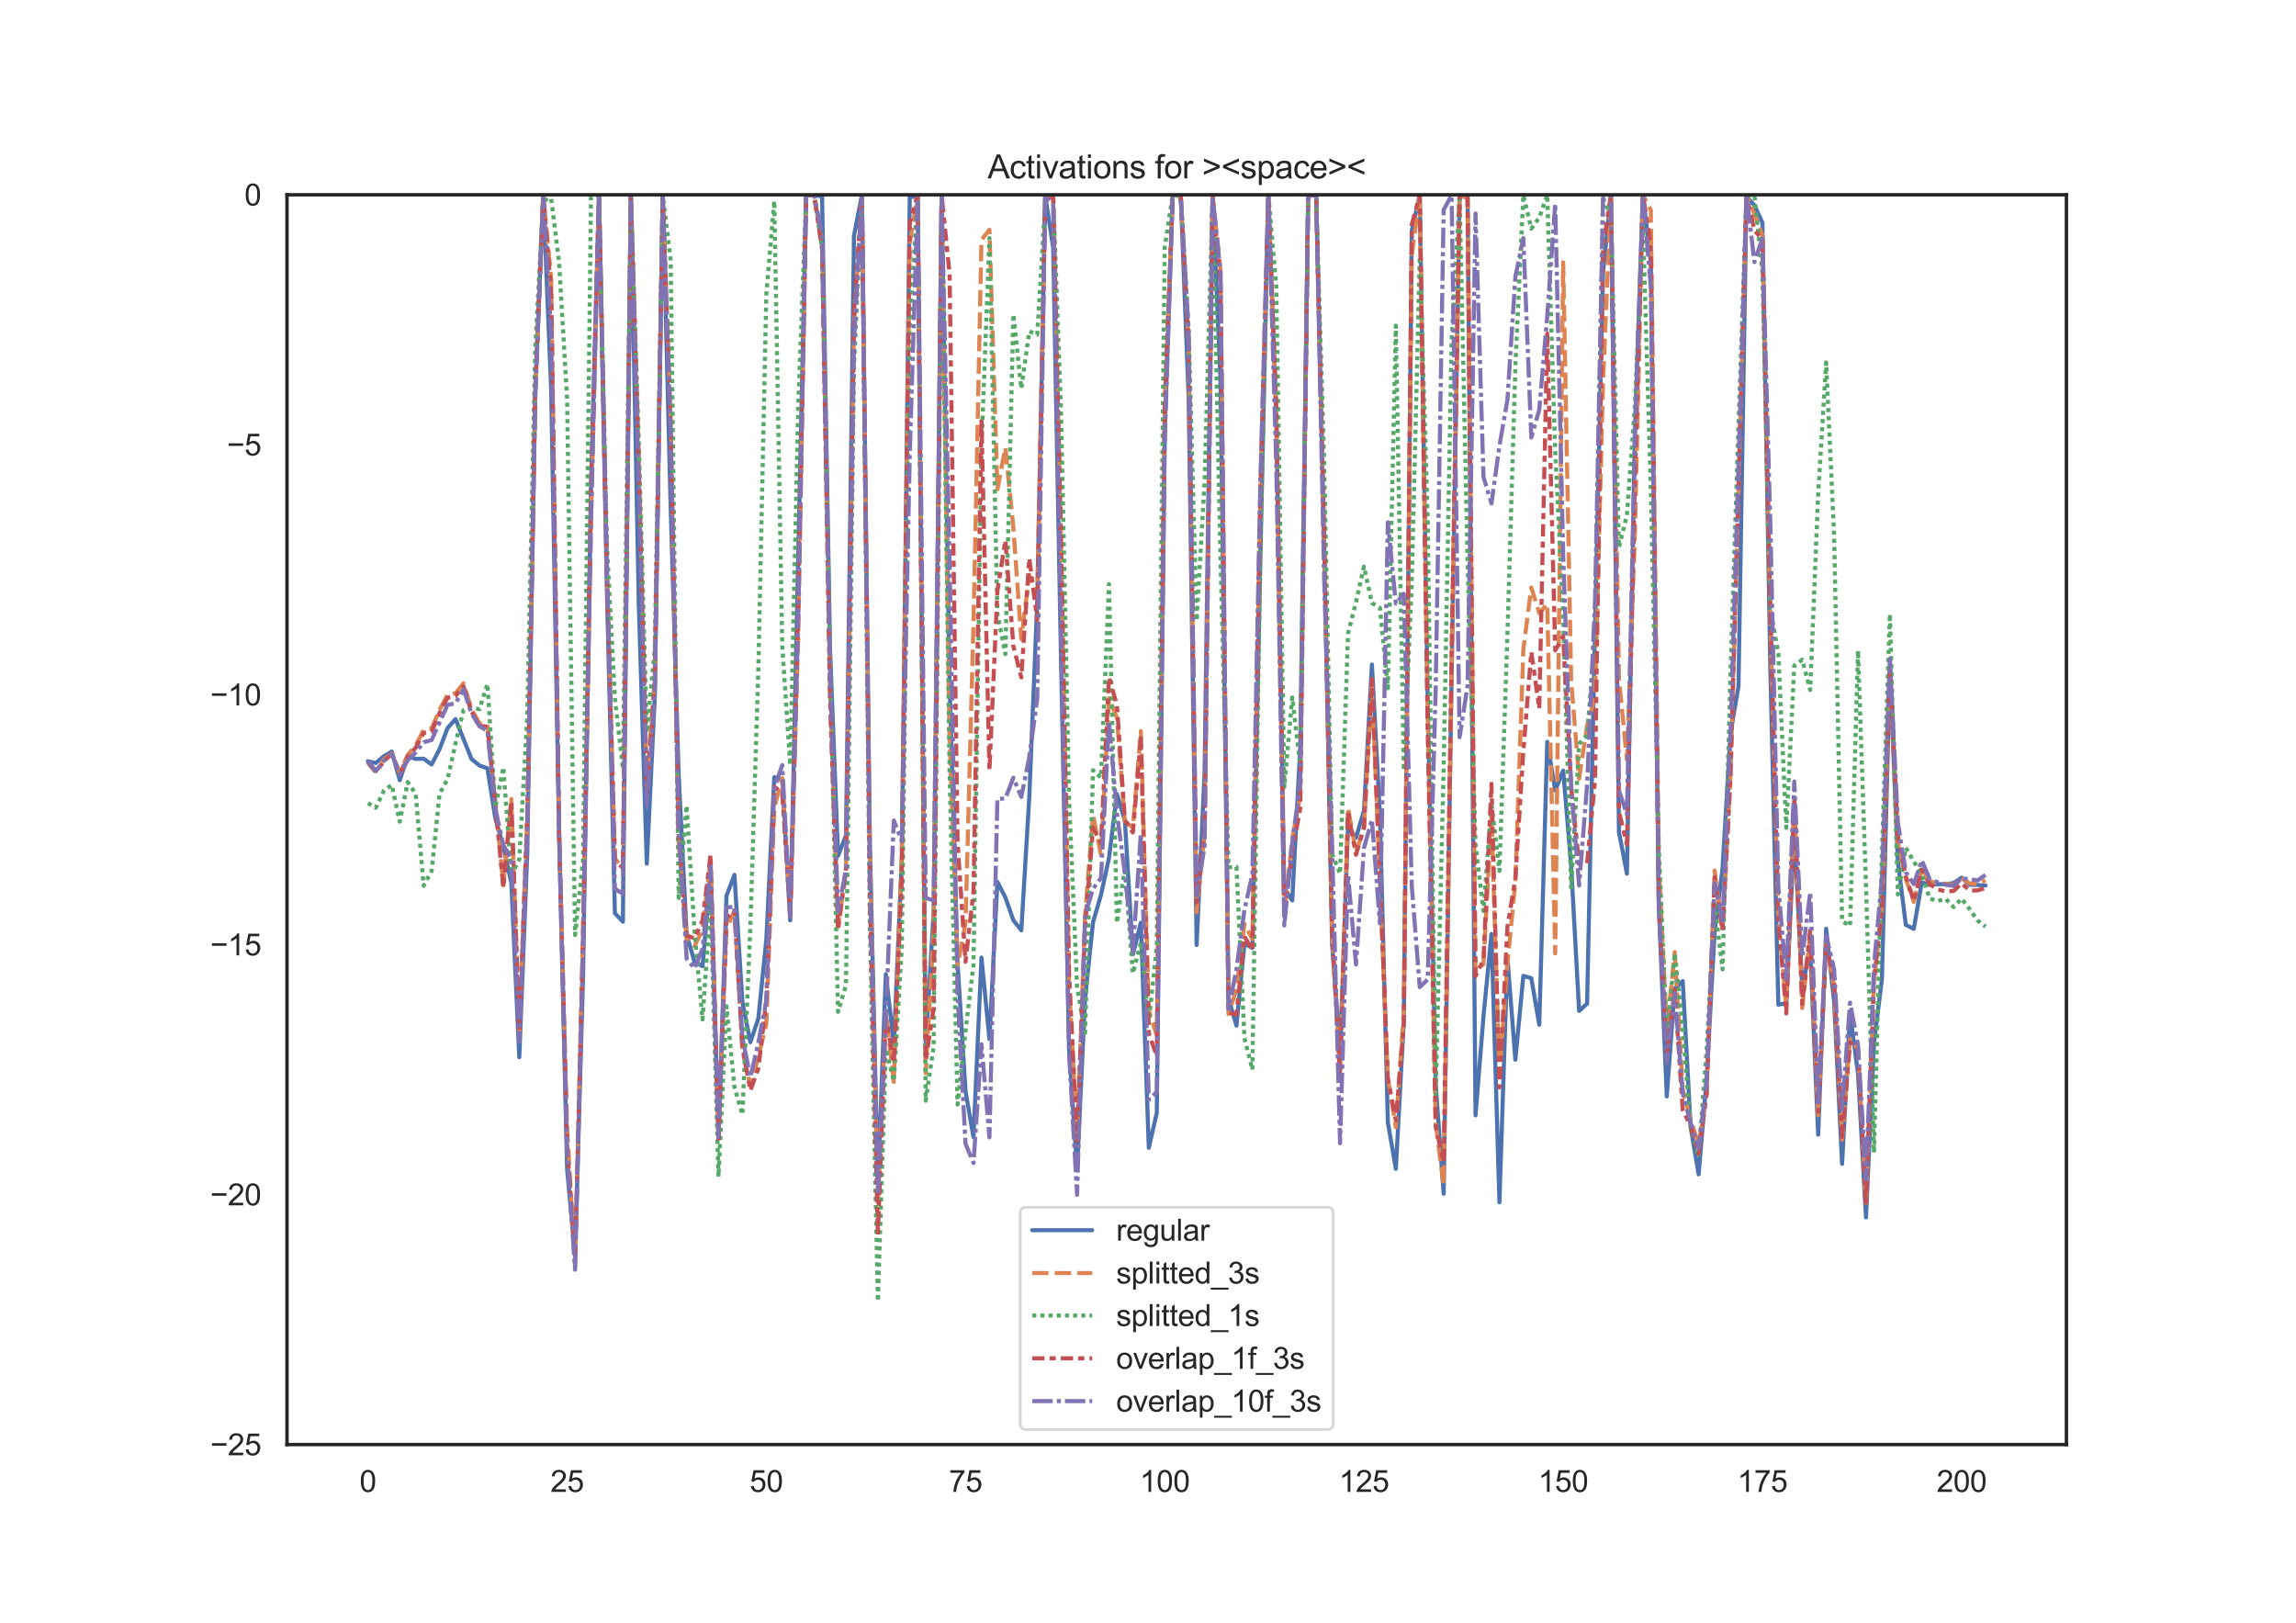 <?xml version="1.0" encoding="utf-8" standalone="no"?>
<!DOCTYPE svg PUBLIC "-//W3C//DTD SVG 1.1//EN"
  "http://www.w3.org/Graphics/SVG/1.1/DTD/svg11.dtd">
<svg height="595.44pt" version="1.1" viewBox="0 0 842.4 595.44" width="842.4pt" xmlns="http://www.w3.org/2000/svg" xmlns:xlink="http://www.w3.org/1999/xlink">
 <defs>
  <style type="text/css">*{stroke-linecap:butt;stroke-linejoin:round;}</style>
 </defs>
 <g id="figure_1">
  <g id="patch_1">
   <path d="M 0 595.44 
L 842.4 595.44 
L 842.4 0 
L 0 0 
z
" style="fill:#ffffff;"/>
  </g>
  <g id="axes_1">
   <g id="patch_2">
    <path d="M 105.3 529.942 
L 758.16 529.942 
L 758.16 71.453 
L 105.3 71.453 
z
" style="fill:#ffffff;"/>
   </g>
   <g id="matplotlib.axis_1">
    <g id="xtick_1">
     <g id="text_1">
      <!-- 0 -->
      <g style="fill:#262626;" transform="translate(131.917 547.315)scale(0.11 -0.11)">
       <defs>
        <path d="M 266 2259 
Q 266 3072 433 3567 
Q 600 4063 929 4331 
Q 1259 4600 1759 4600 
Q 2128 4600 2406 4451 
Q 2684 4303 2865 4023 
Q 3047 3744 3150 3342 
Q 3253 2941 3253 2259 
Q 3253 1453 3087 958 
Q 2922 463 2592 192 
Q 2263 -78 1759 -78 
Q 1097 -78 719 397 
Q 266 969 266 2259 
z
M 844 2259 
Q 844 1131 1108 757 
Q 1372 384 1759 384 
Q 2147 384 2411 759 
Q 2675 1134 2675 2259 
Q 2675 3391 2411 3762 
Q 2147 4134 1753 4134 
Q 1366 4134 1134 3806 
Q 844 3388 844 2259 
z
" id="ArialMT-30" transform="scale(0.016)"/>
       </defs>
       <use xlink:href="#ArialMT-30"/>
      </g>
     </g>
    </g>
    <g id="xtick_2">
     <g id="text_2">
      <!-- 25 -->
      <g style="fill:#262626;" transform="translate(201.951 547.315)scale(0.11 -0.11)">
       <defs>
        <path d="M 3222 541 
L 3222 0 
L 194 0 
Q 188 203 259 391 
Q 375 700 629 1000 
Q 884 1300 1366 1694 
Q 2113 2306 2375 2664 
Q 2638 3022 2638 3341 
Q 2638 3675 2398 3904 
Q 2159 4134 1775 4134 
Q 1369 4134 1125 3890 
Q 881 3647 878 3216 
L 300 3275 
Q 359 3922 746 4261 
Q 1134 4600 1788 4600 
Q 2447 4600 2831 4234 
Q 3216 3869 3216 3328 
Q 3216 3053 3103 2787 
Q 2991 2522 2730 2228 
Q 2469 1934 1863 1422 
Q 1356 997 1212 845 
Q 1069 694 975 541 
L 3222 541 
z
" id="ArialMT-32" transform="scale(0.016)"/>
        <path d="M 266 1200 
L 856 1250 
Q 922 819 1161 601 
Q 1400 384 1738 384 
Q 2144 384 2425 690 
Q 2706 997 2706 1503 
Q 2706 1984 2436 2262 
Q 2166 2541 1728 2541 
Q 1456 2541 1237 2417 
Q 1019 2294 894 2097 
L 366 2166 
L 809 4519 
L 3088 4519 
L 3088 3981 
L 1259 3981 
L 1013 2750 
Q 1425 3038 1878 3038 
Q 2478 3038 2890 2622 
Q 3303 2206 3303 1553 
Q 3303 931 2941 478 
Q 2500 -78 1738 -78 
Q 1113 -78 717 272 
Q 322 622 266 1200 
z
" id="ArialMT-35" transform="scale(0.016)"/>
       </defs>
       <use xlink:href="#ArialMT-32"/>
       <use x="55.615" xlink:href="#ArialMT-35"/>
      </g>
     </g>
    </g>
    <g id="xtick_3">
     <g id="text_3">
      <!-- 50 -->
      <g style="fill:#262626;" transform="translate(275.043 547.315)scale(0.11 -0.11)">
       <use xlink:href="#ArialMT-35"/>
       <use x="55.615" xlink:href="#ArialMT-30"/>
      </g>
     </g>
    </g>
    <g id="xtick_4">
     <g id="text_4">
      <!-- 75 -->
      <g style="fill:#262626;" transform="translate(348.135 547.315)scale(0.11 -0.11)">
       <defs>
        <path d="M 303 3981 
L 303 4522 
L 3269 4522 
L 3269 4084 
Q 2831 3619 2401 2847 
Q 1972 2075 1738 1259 
Q 1569 684 1522 0 
L 944 0 
Q 953 541 1156 1306 
Q 1359 2072 1739 2783 
Q 2119 3494 2547 3981 
L 303 3981 
z
" id="ArialMT-37" transform="scale(0.016)"/>
       </defs>
       <use xlink:href="#ArialMT-37"/>
       <use x="55.615" xlink:href="#ArialMT-35"/>
      </g>
     </g>
    </g>
    <g id="xtick_5">
     <g id="text_5">
      <!-- 100 -->
      <g style="fill:#262626;" transform="translate(418.169 547.315)scale(0.11 -0.11)">
       <defs>
        <path d="M 2384 0 
L 1822 0 
L 1822 3584 
Q 1619 3391 1289 3197 
Q 959 3003 697 2906 
L 697 3450 
Q 1169 3672 1522 3987 
Q 1875 4303 2022 4600 
L 2384 4600 
L 2384 0 
z
" id="ArialMT-31" transform="scale(0.016)"/>
       </defs>
       <use xlink:href="#ArialMT-31"/>
       <use x="55.615" xlink:href="#ArialMT-30"/>
       <use x="111.23" xlink:href="#ArialMT-30"/>
      </g>
     </g>
    </g>
    <g id="xtick_6">
     <g id="text_6">
      <!-- 125 -->
      <g style="fill:#262626;" transform="translate(491.261 547.315)scale(0.11 -0.11)">
       <use xlink:href="#ArialMT-31"/>
       <use x="55.615" xlink:href="#ArialMT-32"/>
       <use x="111.23" xlink:href="#ArialMT-35"/>
      </g>
     </g>
    </g>
    <g id="xtick_7">
     <g id="text_7">
      <!-- 150 -->
      <g style="fill:#262626;" transform="translate(564.353 547.315)scale(0.11 -0.11)">
       <use xlink:href="#ArialMT-31"/>
       <use x="55.615" xlink:href="#ArialMT-35"/>
       <use x="111.23" xlink:href="#ArialMT-30"/>
      </g>
     </g>
    </g>
    <g id="xtick_8">
     <g id="text_8">
      <!-- 175 -->
      <g style="fill:#262626;" transform="translate(637.446 547.315)scale(0.11 -0.11)">
       <use xlink:href="#ArialMT-31"/>
       <use x="55.615" xlink:href="#ArialMT-37"/>
       <use x="111.23" xlink:href="#ArialMT-35"/>
      </g>
     </g>
    </g>
    <g id="xtick_9">
     <g id="text_9">
      <!-- 200 -->
      <g style="fill:#262626;" transform="translate(710.538 547.315)scale(0.11 -0.11)">
       <use xlink:href="#ArialMT-32"/>
       <use x="55.615" xlink:href="#ArialMT-30"/>
       <use x="111.23" xlink:href="#ArialMT-30"/>
      </g>
     </g>
    </g>
   </g>
   <g id="matplotlib.axis_2">
    <g id="ytick_1">
     <g id="text_10">
      <!-- −25 -->
      <g style="fill:#262626;" transform="translate(77.141 533.878)scale(0.11 -0.11)">
       <defs>
        <path d="M 3381 1997 
L 356 1997 
L 356 2522 
L 3381 2522 
L 3381 1997 
z
" id="ArialMT-2212" transform="scale(0.016)"/>
       </defs>
       <use xlink:href="#ArialMT-2212"/>
       <use x="58.398" xlink:href="#ArialMT-32"/>
       <use x="114.014" xlink:href="#ArialMT-35"/>
      </g>
     </g>
    </g>
    <g id="ytick_2">
     <g id="text_11">
      <!-- −20 -->
      <g style="fill:#262626;" transform="translate(77.141 442.181)scale(0.11 -0.11)">
       <use xlink:href="#ArialMT-2212"/>
       <use x="58.398" xlink:href="#ArialMT-32"/>
       <use x="114.014" xlink:href="#ArialMT-30"/>
      </g>
     </g>
    </g>
    <g id="ytick_3">
     <g id="text_12">
      <!-- −15 -->
      <g style="fill:#262626;" transform="translate(77.141 350.483)scale(0.11 -0.11)">
       <use xlink:href="#ArialMT-2212"/>
       <use x="58.398" xlink:href="#ArialMT-31"/>
       <use x="114.014" xlink:href="#ArialMT-35"/>
      </g>
     </g>
    </g>
    <g id="ytick_4">
     <g id="text_13">
      <!-- −10 -->
      <g style="fill:#262626;" transform="translate(77.141 258.785)scale(0.11 -0.11)">
       <use xlink:href="#ArialMT-2212"/>
       <use x="58.398" xlink:href="#ArialMT-31"/>
       <use x="114.014" xlink:href="#ArialMT-30"/>
      </g>
     </g>
    </g>
    <g id="ytick_5">
     <g id="text_14">
      <!-- −5 -->
      <g style="fill:#262626;" transform="translate(83.258 167.087)scale(0.11 -0.11)">
       <use xlink:href="#ArialMT-2212"/>
       <use x="58.398" xlink:href="#ArialMT-35"/>
      </g>
     </g>
    </g>
    <g id="ytick_6">
     <g id="text_15">
      <!-- 0 -->
      <g style="fill:#262626;" transform="translate(89.683 75.39)scale(0.11 -0.11)">
       <use xlink:href="#ArialMT-30"/>
      </g>
     </g>
    </g>
   </g>
   <g id="line2d_1">
    <path clip-path="url(#p49928cf28f)" d="M 134.975 279.287 
L 137.899 279.913 
L 140.823 277.448 
L 143.747 275.705 
L 146.67 286.21 
L 149.594 277.389 
L 152.518 278.398 
L 155.441 278.342 
L 158.365 280.449 
L 161.289 274.776 
L 164.212 267.105 
L 167.136 263.802 
L 172.983 278.424 
L 175.907 280.831 
L 178.831 281.867 
L 181.754 300.251 
L 184.678 310.578 
L 187.602 323.821 
L 190.526 387.848 
L 193.449 313.051 
L 196.373 143.778 
L 199.297 71.453 
L 202.22 142.82 
L 205.144 307.186 
L 208.068 428.805 
L 210.991 460.906 
L 213.915 358.532 
L 216.839 177.403 
L 219.762 71.453 
L 222.686 217.23 
L 225.61 335.048 
L 228.534 338.115 
L 231.457 71.453 
L 234.381 222.001 
L 237.305 316.851 
L 240.228 255.889 
L 243.152 71.454 
L 246.076 186.088 
L 248.999 284.109 
L 251.923 342.831 
L 254.847 352.999 
L 257.77 354.449 
L 260.694 320.183 
L 263.618 416.343 
L 266.542 328.651 
L 269.465 320.936 
L 272.389 367.649 
L 275.313 382.352 
L 278.236 373.603 
L 281.16 344.772 
L 284.084 285.13 
L 287.007 286.149 
L 289.931 337.64 
L 295.778 71.478 
L 298.702 71.453 
L 301.626 72.117 
L 304.549 238.142 
L 307.473 313.974 
L 310.397 306.442 
L 313.321 86.504 
L 316.244 71.455 
L 319.168 309.741 
L 322.092 434.068 
L 325.015 357.433 
L 327.939 383.022 
L 330.863 315.532 
L 333.786 72.133 
L 336.71 72.258 
L 339.634 384.218 
L 342.557 334.396 
L 345.481 71.453 
L 348.405 250.569 
L 351.329 353.3 
L 354.252 400.308 
L 357.176 417.193 
L 360.1 351.291 
L 363.023 381.189 
L 365.947 323.536 
L 368.871 329.244 
L 371.794 337.589 
L 374.718 341.307 
L 377.642 292.488 
L 380.565 220.726 
L 383.489 71.661 
L 386.413 90.932 
L 389.336 244.353 
L 392.26 384.97 
L 395.184 428.963 
L 398.108 366.466 
L 401.031 338.324 
L 403.955 328.269 
L 406.879 314.812 
L 409.802 291.291 
L 412.726 301.143 
L 415.65 350.096 
L 418.573 338.531 
L 421.497 421.068 
L 424.421 408.261 
L 427.344 158.5 
L 430.268 71.456 
L 433.192 71.453 
L 436.116 145.85 
L 439.039 346.695 
L 441.963 283.559 
L 444.887 71.475 
L 447.81 139.798 
L 450.734 366.437 
L 453.658 376.256 
L 456.581 346.158 
L 459.505 347.778 
L 462.429 204.607 
L 465.352 71.463 
L 468.276 152.262 
L 471.2 325.837 
L 474.124 330.338 
L 477.047 274.363 
L 479.971 71.503 
L 482.895 71.479 
L 485.818 199.58 
L 488.742 346.473 
L 491.666 385.884 
L 494.589 303.278 
L 497.513 307.353 
L 500.437 297.38 
L 503.36 243.789 
L 506.284 298.912 
L 509.208 411.766 
L 512.131 428.792 
L 515.055 374.65 
L 517.979 84.719 
L 520.903 71.454 
L 523.826 256.863 
L 526.75 397.846 
L 529.674 437.934 
L 532.597 247.995 
L 535.521 71.524 
L 538.445 71.609 
L 541.368 409.156 
L 544.292 372.846 
L 547.216 342.635 
L 550.139 441.072 
L 553.063 351.232 
L 555.987 388.768 
L 558.911 358.002 
L 561.834 358.851 
L 564.758 375.936 
L 567.682 272.142 
L 570.605 289.956 
L 573.529 282.687 
L 576.453 317.534 
L 579.376 370.862 
L 582.3 368.205 
L 585.224 230.466 
L 588.147 99.787 
L 591.071 71.502 
L 593.995 305.288 
L 596.918 320.491 
L 599.842 159.344 
L 602.766 71.453 
L 605.69 96.213 
L 608.613 332.433 
L 611.537 402.237 
L 614.461 362.642 
L 617.384 359.911 
L 620.308 413.5 
L 623.232 430.826 
L 626.155 395.86 
L 629.079 341.873 
L 632.003 318.612 
L 634.926 268.849 
L 637.85 251.734 
L 640.774 72.142 
L 643.698 75.305 
L 646.621 81.681 
L 649.545 245.723 
L 652.469 368.565 
L 655.392 368.038 
L 658.316 305.275 
L 661.24 361.943 
L 664.163 348.332 
L 667.087 416.269 
L 670.011 340.702 
L 672.934 367.506 
L 675.858 426.96 
L 678.782 371.851 
L 681.706 393.81 
L 684.629 446.606 
L 687.553 382.901 
L 690.477 359.049 
L 693.4 245.213 
L 696.324 315.925 
L 699.248 339.322 
L 702.171 340.746 
L 705.095 323.706 
L 708.019 324.608 
L 710.942 324.362 
L 713.866 324.373 
L 716.79 323.926 
L 719.713 321.986 
L 722.637 324.583 
L 725.561 324.655 
L 728.485 324.881 
L 728.485 324.881 
" style="fill:none;stroke:#4c72b0;stroke-linecap:round;stroke-width:1.5;"/>
   </g>
   <g id="line2d_2">
    <path clip-path="url(#p49928cf28f)" d="M 134.975 279.418 
L 137.899 282.86 
L 140.823 278.648 
L 143.747 276.32 
L 146.67 283.423 
L 149.594 276.957 
L 152.518 273.474 
L 155.441 267.769 
L 158.365 267.225 
L 161.289 260.356 
L 164.212 254.89 
L 167.136 254.309 
L 170.06 250.696 
L 172.983 260.067 
L 175.907 265.426 
L 178.831 265.669 
L 181.754 294.202 
L 184.678 324.786 
L 187.602 293.108 
L 190.526 378.242 
L 193.449 299.523 
L 196.373 145.573 
L 199.297 71.454 
L 202.22 101.776 
L 205.144 304.373 
L 208.068 413.769 
L 210.991 464.72 
L 213.915 338.639 
L 216.839 191.641 
L 219.762 71.453 
L 222.686 210.292 
L 225.61 315.089 
L 228.534 318.401 
L 231.457 71.453 
L 234.381 168.515 
L 237.305 287.974 
L 240.228 248.625 
L 243.152 71.466 
L 246.076 153.307 
L 248.999 308.766 
L 251.923 344.663 
L 254.847 347.086 
L 257.77 340.985 
L 260.694 315.006 
L 263.618 417.125 
L 266.542 340.885 
L 269.465 334.109 
L 272.389 385.495 
L 275.313 398.259 
L 278.236 387.611 
L 281.16 375.752 
L 284.084 296.266 
L 287.007 285.479 
L 289.931 335.923 
L 292.855 233.798 
L 295.778 71.833 
L 298.702 71.458 
L 301.626 89.788 
L 304.549 252.927 
L 307.473 340.013 
L 310.397 319.891 
L 313.321 119.908 
L 316.244 71.454 
L 319.168 313.248 
L 322.092 442.559 
L 325.015 371.011 
L 327.939 396.897 
L 330.863 312.808 
L 333.786 89.124 
L 336.71 71.496 
L 339.634 393.737 
L 342.557 341.647 
L 345.481 71.455 
L 348.405 271.283 
L 351.329 354.295 
L 354.252 338.762 
L 357.176 228.225 
L 360.1 88.028 
L 363.023 84.29 
L 365.947 179.508 
L 368.871 164.155 
L 371.794 193.563 
L 374.718 234.454 
L 377.642 210.9 
L 380.565 218.547 
L 383.489 72.168 
L 386.413 72.256 
L 389.336 200.593 
L 392.26 360.819 
L 395.184 418.222 
L 398.108 335.863 
L 401.031 299.01 
L 403.955 313.653 
L 406.879 256.152 
L 409.802 263.323 
L 412.726 301.308 
L 415.65 303.596 
L 418.573 268.235 
L 421.497 370.702 
L 424.421 379.875 
L 427.344 148.382 
L 430.268 71.461 
L 433.192 71.454 
L 436.116 126.655 
L 439.039 334.688 
L 441.963 305.998 
L 444.887 71.753 
L 447.81 99.264 
L 450.734 372.016 
L 453.658 362.836 
L 456.581 338.933 
L 459.505 344.535 
L 462.429 180.897 
L 465.352 71.468 
L 468.276 153.37 
L 471.2 335.879 
L 474.124 307.645 
L 477.047 291.989 
L 479.971 71.924 
L 482.895 71.474 
L 485.818 197.44 
L 488.742 341.949 
L 491.666 393.805 
L 494.589 296.348 
L 497.513 312.693 
L 500.437 303.681 
L 503.36 250.862 
L 509.208 395.547 
L 512.131 413.522 
L 515.055 371.542 
L 517.979 93.721 
L 520.903 71.454 
L 523.826 262.396 
L 526.75 412.194 
L 529.674 434.91 
L 532.597 245.939 
L 535.521 71.53 
L 538.445 72.735 
L 541.368 356.403 
L 544.292 353.664 
L 547.216 299.05 
L 550.139 394.505 
L 553.063 353.714 
L 555.987 323.481 
L 558.911 238.182 
L 561.834 215.525 
L 564.758 224.97 
L 567.682 221.56 
L 570.605 349.748 
L 573.529 96.245 
L 576.453 249.501 
L 579.376 285.664 
L 582.3 266.291 
L 585.224 255.659 
L 588.147 140.15 
L 591.071 71.466 
L 593.995 249.036 
L 596.918 278.701 
L 599.842 195.553 
L 602.766 71.454 
L 605.69 77.043 
L 608.613 316.844 
L 611.537 378.173 
L 614.461 349.265 
L 617.384 399.77 
L 620.308 410.74 
L 623.232 419.939 
L 626.155 401.509 
L 629.079 319.36 
L 632.003 341.107 
L 634.926 283.988 
L 637.85 180.404 
L 640.774 71.674 
L 643.698 78.474 
L 646.621 86.377 
L 649.545 226.52 
L 652.469 337.21 
L 655.392 369.306 
L 658.316 293.048 
L 661.24 369.825 
L 664.163 342.723 
L 667.087 409.201 
L 670.011 345.475 
L 672.934 361.976 
L 675.858 418.121 
L 678.782 381.188 
L 681.706 385.001 
L 684.629 441.318 
L 687.553 359.821 
L 690.477 334.289 
L 693.4 245.874 
L 696.324 309.001 
L 699.248 322.393 
L 702.171 330.859 
L 705.095 318.584 
L 708.019 323.177 
L 710.942 324.312 
L 713.866 324.152 
L 716.79 324.71 
L 719.713 322.086 
L 722.637 324.098 
L 725.561 324.366 
L 728.485 322.968 
L 728.485 322.968 
" style="fill:none;stroke:#dd8452;stroke-dasharray:6,2.25;stroke-dashoffset:0;stroke-width:1.5;"/>
   </g>
   <g id="line2d_3">
    <path clip-path="url(#p49928cf28f)" d="M 134.975 294.647 
L 137.899 296.321 
L 140.823 290.112 
L 143.747 287.959 
L 146.67 301.417 
L 149.594 286.919 
L 152.518 291.224 
L 155.441 324.961 
L 158.365 319.505 
L 161.289 291.153 
L 164.212 285.859 
L 167.136 272.674 
L 170.06 260.534 
L 172.983 259.662 
L 175.907 260.18 
L 178.831 250.888 
L 181.754 296.156 
L 184.678 281.459 
L 187.602 321.199 
L 190.526 315.226 
L 193.449 262.739 
L 196.373 127.792 
L 199.297 73.548 
L 202.22 72.751 
L 205.144 96.402 
L 208.068 146.281 
L 210.991 343.021 
L 213.915 315.506 
L 216.839 72.247 
L 219.762 71.46 
L 222.686 200.169 
L 225.61 256.201 
L 228.534 281.941 
L 231.457 71.454 
L 234.381 162.754 
L 237.305 268.681 
L 240.228 238.308 
L 243.152 71.458 
L 246.076 95.518 
L 248.999 329.429 
L 251.923 295.513 
L 254.847 342.029 
L 257.77 373.986 
L 260.694 330.195 
L 263.618 431.659 
L 266.542 369.168 
L 269.465 398.881 
L 272.389 408.881 
L 275.313 339.821 
L 278.236 245.657 
L 281.16 108.068 
L 284.084 73.666 
L 287.007 236.949 
L 289.931 280.706 
L 292.855 149.445 
L 295.778 71.675 
L 298.702 71.46 
L 301.626 91.298 
L 304.549 241.473 
L 307.473 371.197 
L 310.397 361.376 
L 313.321 134.457 
L 316.244 71.453 
L 319.168 340.362 
L 322.092 477.407 
L 325.015 384.786 
L 327.939 396.678 
L 330.863 347.935 
L 333.786 119.885 
L 336.71 71.455 
L 339.634 403.83 
L 342.557 383.932 
L 345.481 71.453 
L 348.405 283.761 
L 351.329 405.176 
L 354.252 378.225 
L 357.176 353.927 
L 360.1 164.191 
L 363.023 87.307 
L 365.947 225.288 
L 368.871 239.954 
L 371.794 115.31 
L 374.718 142.523 
L 377.642 121.539 
L 380.565 122.776 
L 383.489 74.244 
L 386.413 71.631 
L 389.336 152.726 
L 392.26 293.393 
L 395.184 362.111 
L 398.108 378.928 
L 401.031 282.569 
L 403.955 285.268 
L 406.879 214.273 
L 409.802 338.583 
L 412.726 318.079 
L 415.65 357.074 
L 418.573 345.683 
L 421.497 375.165 
L 424.421 346.808 
L 427.344 90.659 
L 430.268 71.514 
L 433.192 72.089 
L 436.116 121.086 
L 439.039 227.695 
L 441.963 176.738 
L 444.887 71.493 
L 447.81 204.9 
L 450.734 318.211 
L 453.658 318.02 
L 456.581 380.774 
L 459.505 392.433 
L 462.429 199.921 
L 465.352 71.468 
L 468.276 105.287 
L 471.2 288.742 
L 474.124 255.865 
L 477.047 280.714 
L 479.971 71.764 
L 482.895 71.486 
L 485.818 169.171 
L 488.742 313.225 
L 491.666 320.53 
L 494.589 232.368 
L 497.513 220.887 
L 500.437 207.875 
L 503.36 221.212 
L 506.284 222.976 
L 509.208 252.465 
L 512.131 119.459 
L 515.055 282.694 
L 517.979 213.624 
L 520.903 94.068 
L 523.826 190.675 
L 526.75 402.151 
L 529.674 281.675 
L 532.597 124.648 
L 535.521 71.461 
L 538.445 205.869 
L 541.368 309.889 
L 544.292 334.231 
L 547.216 294.384 
L 550.139 319.508 
L 553.063 233.155 
L 555.987 134.188 
L 558.911 71.555 
L 561.834 83.884 
L 564.758 79.842 
L 567.682 71.513 
L 570.605 165.396 
L 573.529 225.435 
L 576.453 325.652 
L 579.376 272.916 
L 582.3 269.786 
L 585.224 233.223 
L 588.147 72.982 
L 591.071 78.957 
L 593.995 200.769 
L 596.918 188.991 
L 599.842 148.733 
L 602.766 81.52 
L 605.69 179.565 
L 608.613 310.918 
L 611.537 380.499 
L 614.461 349.782 
L 617.384 377.128 
L 620.308 413.781 
L 623.232 424.334 
L 626.155 385.308 
L 629.079 331.314 
L 632.003 355.654 
L 634.926 246.55 
L 637.85 155.942 
L 640.774 71.682 
L 643.698 71.58 
L 646.621 99.869 
L 649.545 223.596 
L 652.469 239.768 
L 655.392 303.716 
L 658.316 244.188 
L 661.24 241.999 
L 664.163 253.143 
L 667.087 181.168 
L 670.011 132.982 
L 672.934 196.433 
L 675.858 337.947 
L 678.782 339.637 
L 681.706 238.697 
L 684.629 324.825 
L 687.553 422.848 
L 690.477 312.949 
L 693.4 225.266 
L 696.324 328.176 
L 699.248 311.004 
L 702.171 316.073 
L 705.095 320.681 
L 708.019 329.657 
L 710.942 330.519 
L 713.866 329.749 
L 716.79 332.778 
L 719.713 329.659 
L 722.637 333.508 
L 725.561 337.661 
L 728.485 339.942 
L 728.485 339.942 
" style="fill:none;stroke:#55a868;stroke-dasharray:1.5,1.5;stroke-dashoffset:0;stroke-width:1.5;"/>
   </g>
   <g id="line2d_4">
    <path clip-path="url(#p49928cf28f)" d="M 134.975 279.743 
L 137.899 283.28 
L 140.823 279.27 
L 143.747 276.571 
L 146.67 284.065 
L 149.594 277.547 
L 152.518 274.321 
L 155.441 268.877 
L 158.365 268.424 
L 161.289 261.54 
L 164.212 255.941 
L 167.136 255.339 
L 170.06 251.815 
L 172.983 261.04 
L 175.907 266.272 
L 178.831 266.59 
L 181.754 295.316 
L 184.678 325.6 
L 187.602 293.736 
L 190.526 378.15 
L 193.449 299.911 
L 196.373 144.012 
L 199.297 71.454 
L 202.22 106.962 
L 205.144 306.244 
L 208.068 420.007 
L 210.991 461.526 
L 213.915 346.732 
L 216.839 181.139 
L 219.762 71.453 
L 222.686 211.694 
L 225.61 315.342 
L 228.534 318.493 
L 231.457 71.453 
L 234.381 172.837 
L 237.305 291.698 
L 240.228 250.726 
L 243.152 71.461 
L 246.076 157.776 
L 248.999 306.728 
L 251.923 343.245 
L 254.847 344.205 
L 257.77 337.674 
L 260.694 313.63 
L 263.618 418.686 
L 266.542 336.956 
L 269.465 334.063 
L 272.389 383.994 
L 275.313 400.096 
L 278.236 391.957 
L 281.16 367.037 
L 284.084 288.656 
L 287.007 290.754 
L 289.931 336.282 
L 292.855 223.579 
L 295.778 71.744 
L 298.702 71.458 
L 301.626 91.508 
L 304.549 257.381 
L 307.473 341.095 
L 310.397 318.313 
L 313.321 114.644 
L 316.244 71.454 
L 319.168 330.19 
L 322.092 453.121 
L 325.015 372.823 
L 327.939 390.016 
L 330.863 322.839 
L 333.786 81.789 
L 336.71 71.469 
L 339.634 389.113 
L 342.557 369.723 
L 345.481 71.473 
L 348.405 100.505 
L 351.329 308.942 
L 354.252 352.819 
L 357.176 327.046 
L 360.1 153.825 
L 363.023 282.675 
L 365.947 216.765 
L 368.871 198.184 
L 371.794 236.982 
L 374.718 248.511 
L 377.642 204.788 
L 380.565 227.481 
L 383.489 72.951 
L 386.413 72.023 
L 389.336 200.538 
L 392.26 357.549 
L 395.184 418.518 
L 398.108 340.298 
L 401.031 303.614 
L 403.955 309.448 
L 406.879 248.468 
L 409.802 258.676 
L 412.726 300.93 
L 415.65 305.401 
L 418.573 270.867 
L 421.497 379.107 
L 424.421 387.428 
L 427.344 148.993 
L 430.268 71.462 
L 433.192 71.455 
L 436.116 127.124 
L 439.039 331.079 
L 441.963 305.223 
L 444.887 71.722 
L 447.81 104.523 
L 450.734 371.51 
L 453.658 372.226 
L 456.581 343.534 
L 459.505 348.601 
L 462.429 180.82 
L 465.352 71.462 
L 468.276 150.327 
L 471.2 334.987 
L 474.124 312.137 
L 477.047 296.736 
L 479.971 72.008 
L 482.895 71.476 
L 485.818 196.378 
L 488.742 341.186 
L 491.666 395.538 
L 494.589 298.105 
L 497.513 313.57 
L 500.437 303.55 
L 503.36 249.069 
L 509.208 395.74 
L 512.131 410.984 
L 515.055 375.857 
L 517.979 82.429 
L 520.903 71.454 
L 523.826 268.61 
L 526.75 413.348 
L 529.674 426.365 
L 532.597 239.153 
L 535.521 71.508 
L 538.445 71.901 
L 541.368 358.124 
L 544.292 352.05 
L 547.216 287.553 
L 550.139 398.956 
L 553.063 340.109 
L 555.987 322.212 
L 558.911 275.607 
L 561.834 239.131 
L 564.758 259.962 
L 567.682 122.386 
L 570.605 238.582 
L 573.529 233.385 
L 576.453 288.672 
L 579.376 316.947 
L 582.3 316.826 
L 585.224 286.076 
L 588.147 90.604 
L 591.071 71.521 
L 593.995 297.801 
L 596.918 309.8 
L 599.842 176.031 
L 602.766 71.453 
L 605.69 89.775 
L 608.613 332.533 
L 611.537 386.84 
L 614.461 363.007 
L 617.384 407.249 
L 620.308 413.058 
L 623.232 423.267 
L 626.155 401.202 
L 629.079 321.754 
L 632.003 341.286 
L 634.926 284.947 
L 640.774 71.619 
L 643.698 84.503 
L 646.621 87.853 
L 649.545 222.808 
L 652.469 337.504 
L 655.392 371.781 
L 658.316 292.69 
L 661.24 368.24 
L 664.163 341.342 
L 667.087 407.872 
L 670.011 346.095 
L 672.934 360.01 
L 675.858 417.089 
L 678.782 382.346 
L 681.706 385.096 
L 684.629 442.385 
L 687.553 359.806 
L 690.477 333.314 
L 693.4 245.321 
L 696.324 306.574 
L 699.248 321.421 
L 702.171 330.521 
L 705.095 318.997 
L 708.019 324.406 
L 710.942 326.251 
L 713.866 327.064 
L 716.79 326.865 
L 719.713 324.041 
L 722.637 326.707 
L 725.561 326.643 
L 728.485 325.771 
L 728.485 325.771 
" style="fill:none;stroke:#c44e52;stroke-dasharray:4.5,1.875,2.25,1.875;stroke-dashoffset:0;stroke-width:1.5;"/>
   </g>
   <g id="line2d_5">
    <path clip-path="url(#p49928cf28f)" d="M 134.975 279.234 
L 137.899 282.878 
L 140.823 279.182 
L 143.747 276.621 
L 146.67 284.062 
L 149.594 278.957 
L 152.518 276.013 
L 155.441 272.287 
L 158.365 271.495 
L 164.212 258.581 
L 167.136 258.026 
L 170.06 252.915 
L 172.983 261.656 
L 175.907 266.447 
L 178.831 268.07 
L 181.754 296.802 
L 184.678 310.019 
L 187.602 315.222 
L 190.526 382.162 
L 193.449 304.658 
L 196.373 146.727 
L 199.297 71.453 
L 202.22 122.318 
L 205.144 304.719 
L 208.068 422.333 
L 210.991 465.813 
L 213.915 347.134 
L 216.839 191.726 
L 219.762 71.453 
L 222.686 207.587 
L 225.61 326.048 
L 228.534 327.902 
L 231.457 71.453 
L 234.381 179.227 
L 237.305 295.497 
L 240.228 255.382 
L 243.152 71.461 
L 246.076 159.953 
L 248.999 304.089 
L 251.923 351.671 
L 254.847 355.269 
L 257.77 347.921 
L 260.694 317.765 
L 263.618 417.125 
L 266.542 332.908 
L 269.465 332.642 
L 272.389 380.625 
L 275.313 395.162 
L 278.236 382.508 
L 281.16 367.2 
L 284.084 289.085 
L 287.007 280.685 
L 289.931 336.218 
L 292.855 227.578 
L 295.778 71.633 
L 298.702 71.458 
L 301.626 85.995 
L 304.549 246.495 
L 307.473 334.192 
L 310.397 319.064 
L 313.321 125.393 
L 316.244 71.455 
L 319.168 320.692 
L 322.092 438.401 
L 325.015 372.186 
L 327.939 301.008 
L 330.863 308.546 
L 333.786 167.023 
L 336.71 71.464 
L 339.634 329.405 
L 342.557 330.336 
L 345.481 71.454 
L 348.405 206.096 
L 351.329 365.015 
L 354.252 419.629 
L 357.176 426.669 
L 360.1 383.084 
L 363.023 417.258 
L 365.947 293.106 
L 368.871 292.923 
L 371.794 285.311 
L 374.718 292.375 
L 377.642 277.725 
L 380.565 256.292 
L 383.489 71.645 
L 386.413 75.189 
L 389.336 234.601 
L 392.26 386.894 
L 395.184 438.335 
L 398.108 335.734 
L 401.031 326.027 
L 403.955 322.094 
L 406.879 264.513 
L 409.802 298.307 
L 412.726 320.509 
L 415.65 349.359 
L 418.573 305.819 
L 421.497 403.465 
L 424.421 400.58 
L 427.344 162.176 
L 430.268 71.464 
L 433.192 71.454 
L 436.116 121.444 
L 439.039 328.487 
L 441.963 310.429 
L 444.887 71.66 
L 447.81 99.939 
L 450.734 370.085 
L 453.658 355.595 
L 456.581 333.726 
L 459.505 320.725 
L 462.429 176.434 
L 465.352 71.464 
L 468.276 170.927 
L 471.2 339.527 
L 474.124 309.14 
L 477.047 287.152 
L 479.971 71.721 
L 482.895 71.485 
L 485.818 211.755 
L 488.742 310.699 
L 491.666 419.411 
L 494.589 320.78 
L 497.513 353.829 
L 500.437 311.057 
L 503.36 300.672 
L 506.284 338.746 
L 509.208 191.593 
L 512.131 221.436 
L 515.055 217.845 
L 517.979 324.968 
L 520.903 362.131 
L 523.826 359.314 
L 526.75 252.883 
L 529.674 76.978 
L 532.597 71.649 
L 535.521 270.416 
L 538.445 251.6 
L 541.368 78.318 
L 544.292 174.997 
L 547.216 184.708 
L 550.139 163.573 
L 553.063 146.74 
L 555.987 101.522 
L 558.911 87.349 
L 561.834 160.523 
L 564.758 150.299 
L 567.682 115.901 
L 570.605 74.68 
L 573.529 203.548 
L 576.453 288.404 
L 579.376 324.856 
L 582.3 288.05 
L 585.224 219.846 
L 588.147 72.798 
L 591.071 71.754 
L 593.995 289.936 
L 596.918 298.821 
L 599.842 158.345 
L 602.766 71.453 
L 605.69 105.3 
L 608.613 331.764 
L 611.537 389.934 
L 614.461 364.377 
L 617.384 401.191 
L 620.308 412.015 
L 623.232 421.179 
L 626.155 396.64 
L 629.079 323.952 
L 632.003 337.849 
L 634.926 268.618 
L 640.774 71.594 
L 643.698 96.155 
L 646.621 87.461 
L 649.545 192.453 
L 652.469 325.402 
L 655.392 359.271 
L 658.316 286.669 
L 661.24 351.225 
L 664.163 327.283 
L 667.087 404.433 
L 670.011 343.279 
L 672.934 355.626 
L 675.858 406.968 
L 678.782 367.819 
L 681.706 383.414 
L 684.629 432.695 
L 687.553 354.341 
L 690.477 321.968 
L 693.4 241.717 
L 696.324 301.694 
L 699.248 320.01 
L 702.171 324.329 
L 705.095 315.62 
L 708.019 322.505 
L 710.942 323.648 
L 713.866 324.603 
L 716.79 325.018 
L 719.713 322.261 
L 722.637 322.511 
L 725.561 322.992 
L 728.485 320.961 
L 728.485 320.961 
" style="fill:none;stroke:#8172b3;stroke-dasharray:7.5,1.5,1.5,1.5;stroke-dashoffset:0;stroke-width:1.5;"/>
   </g>
   <g id="line2d_6"/>
   <g id="line2d_7"/>
   <g id="line2d_8"/>
   <g id="line2d_9"/>
   <g id="line2d_10"/>
   <g id="patch_3">
    <path d="M 105.3 529.942 
L 105.3 71.453 
" style="fill:none;stroke:#262626;stroke-linecap:square;stroke-linejoin:miter;stroke-width:1.25;"/>
   </g>
   <g id="patch_4">
    <path d="M 758.16 529.942 
L 758.16 71.453 
" style="fill:none;stroke:#262626;stroke-linecap:square;stroke-linejoin:miter;stroke-width:1.25;"/>
   </g>
   <g id="patch_5">
    <path d="M 105.3 529.942 
L 758.16 529.942 
" style="fill:none;stroke:#262626;stroke-linecap:square;stroke-linejoin:miter;stroke-width:1.25;"/>
   </g>
   <g id="patch_6">
    <path d="M 105.3 71.453 
L 758.16 71.453 
" style="fill:none;stroke:#262626;stroke-linecap:square;stroke-linejoin:miter;stroke-width:1.25;"/>
   </g>
   <g id="text_16">
    <!-- Activations for &gt;&lt;space&gt;&lt; -->
    <g style="fill:#262626;" transform="translate(362.356 65.453)scale(0.12 -0.12)">
     <defs>
      <path d="M -9 0 
L 1750 4581 
L 2403 4581 
L 4278 0 
L 3588 0 
L 3053 1388 
L 1138 1388 
L 634 0 
L -9 0 
z
M 1313 1881 
L 2866 1881 
L 2388 3150 
Q 2169 3728 2063 4100 
Q 1975 3659 1816 3225 
L 1313 1881 
z
" id="ArialMT-41" transform="scale(0.016)"/>
      <path d="M 2588 1216 
L 3141 1144 
Q 3050 572 2676 248 
Q 2303 -75 1759 -75 
Q 1078 -75 664 370 
Q 250 816 250 1647 
Q 250 2184 428 2587 
Q 606 2991 970 3192 
Q 1334 3394 1763 3394 
Q 2303 3394 2647 3120 
Q 2991 2847 3088 2344 
L 2541 2259 
Q 2463 2594 2264 2762 
Q 2066 2931 1784 2931 
Q 1359 2931 1093 2626 
Q 828 2322 828 1663 
Q 828 994 1084 691 
Q 1341 388 1753 388 
Q 2084 388 2306 591 
Q 2528 794 2588 1216 
z
" id="ArialMT-63" transform="scale(0.016)"/>
      <path d="M 1650 503 
L 1731 6 
Q 1494 -44 1306 -44 
Q 1000 -44 831 53 
Q 663 150 594 308 
Q 525 466 525 972 
L 525 2881 
L 113 2881 
L 113 3319 
L 525 3319 
L 525 4141 
L 1084 4478 
L 1084 3319 
L 1650 3319 
L 1650 2881 
L 1084 2881 
L 1084 941 
Q 1084 700 1114 631 
Q 1144 563 1211 522 
Q 1278 481 1403 481 
Q 1497 481 1650 503 
z
" id="ArialMT-74" transform="scale(0.016)"/>
      <path d="M 425 3934 
L 425 4581 
L 988 4581 
L 988 3934 
L 425 3934 
z
M 425 0 
L 425 3319 
L 988 3319 
L 988 0 
L 425 0 
z
" id="ArialMT-69" transform="scale(0.016)"/>
      <path d="M 1344 0 
L 81 3319 
L 675 3319 
L 1388 1331 
Q 1503 1009 1600 663 
Q 1675 925 1809 1294 
L 2547 3319 
L 3125 3319 
L 1869 0 
L 1344 0 
z
" id="ArialMT-76" transform="scale(0.016)"/>
      <path d="M 2588 409 
Q 2275 144 1986 34 
Q 1697 -75 1366 -75 
Q 819 -75 525 192 
Q 231 459 231 875 
Q 231 1119 342 1320 
Q 453 1522 633 1644 
Q 813 1766 1038 1828 
Q 1203 1872 1538 1913 
Q 2219 1994 2541 2106 
Q 2544 2222 2544 2253 
Q 2544 2597 2384 2738 
Q 2169 2928 1744 2928 
Q 1347 2928 1158 2789 
Q 969 2650 878 2297 
L 328 2372 
Q 403 2725 575 2942 
Q 747 3159 1072 3276 
Q 1397 3394 1825 3394 
Q 2250 3394 2515 3294 
Q 2781 3194 2906 3042 
Q 3031 2891 3081 2659 
Q 3109 2516 3109 2141 
L 3109 1391 
Q 3109 606 3145 398 
Q 3181 191 3288 0 
L 2700 0 
Q 2613 175 2588 409 
z
M 2541 1666 
Q 2234 1541 1622 1453 
Q 1275 1403 1131 1340 
Q 988 1278 909 1158 
Q 831 1038 831 891 
Q 831 666 1001 516 
Q 1172 366 1500 366 
Q 1825 366 2078 508 
Q 2331 650 2450 897 
Q 2541 1088 2541 1459 
L 2541 1666 
z
" id="ArialMT-61" transform="scale(0.016)"/>
      <path d="M 213 1659 
Q 213 2581 725 3025 
Q 1153 3394 1769 3394 
Q 2453 3394 2887 2945 
Q 3322 2497 3322 1706 
Q 3322 1066 3130 698 
Q 2938 331 2570 128 
Q 2203 -75 1769 -75 
Q 1072 -75 642 372 
Q 213 819 213 1659 
z
M 791 1659 
Q 791 1022 1069 705 
Q 1347 388 1769 388 
Q 2188 388 2466 706 
Q 2744 1025 2744 1678 
Q 2744 2294 2464 2611 
Q 2184 2928 1769 2928 
Q 1347 2928 1069 2612 
Q 791 2297 791 1659 
z
" id="ArialMT-6f" transform="scale(0.016)"/>
      <path d="M 422 0 
L 422 3319 
L 928 3319 
L 928 2847 
Q 1294 3394 1984 3394 
Q 2284 3394 2536 3286 
Q 2788 3178 2913 3003 
Q 3038 2828 3088 2588 
Q 3119 2431 3119 2041 
L 3119 0 
L 2556 0 
L 2556 2019 
Q 2556 2363 2490 2533 
Q 2425 2703 2258 2804 
Q 2091 2906 1866 2906 
Q 1506 2906 1245 2678 
Q 984 2450 984 1813 
L 984 0 
L 422 0 
z
" id="ArialMT-6e" transform="scale(0.016)"/>
      <path d="M 197 991 
L 753 1078 
Q 800 744 1014 566 
Q 1228 388 1613 388 
Q 2000 388 2187 545 
Q 2375 703 2375 916 
Q 2375 1106 2209 1216 
Q 2094 1291 1634 1406 
Q 1016 1563 777 1677 
Q 538 1791 414 1992 
Q 291 2194 291 2438 
Q 291 2659 392 2848 
Q 494 3038 669 3163 
Q 800 3259 1026 3326 
Q 1253 3394 1513 3394 
Q 1903 3394 2198 3281 
Q 2494 3169 2634 2976 
Q 2775 2784 2828 2463 
L 2278 2388 
Q 2241 2644 2061 2787 
Q 1881 2931 1553 2931 
Q 1166 2931 1000 2803 
Q 834 2675 834 2503 
Q 834 2394 903 2306 
Q 972 2216 1119 2156 
Q 1203 2125 1616 2013 
Q 2213 1853 2448 1751 
Q 2684 1650 2818 1456 
Q 2953 1263 2953 975 
Q 2953 694 2789 445 
Q 2625 197 2315 61 
Q 2006 -75 1616 -75 
Q 969 -75 630 194 
Q 291 463 197 991 
z
" id="ArialMT-73" transform="scale(0.016)"/>
      <path id="ArialMT-20" transform="scale(0.016)"/>
      <path d="M 556 0 
L 556 2881 
L 59 2881 
L 59 3319 
L 556 3319 
L 556 3672 
Q 556 4006 616 4169 
Q 697 4388 901 4523 
Q 1106 4659 1475 4659 
Q 1713 4659 2000 4603 
L 1916 4113 
Q 1741 4144 1584 4144 
Q 1328 4144 1222 4034 
Q 1116 3925 1116 3625 
L 1116 3319 
L 1763 3319 
L 1763 2881 
L 1116 2881 
L 1116 0 
L 556 0 
z
" id="ArialMT-66" transform="scale(0.016)"/>
      <path d="M 416 0 
L 416 3319 
L 922 3319 
L 922 2816 
Q 1116 3169 1280 3281 
Q 1444 3394 1641 3394 
Q 1925 3394 2219 3213 
L 2025 2691 
Q 1819 2813 1613 2813 
Q 1428 2813 1281 2702 
Q 1134 2591 1072 2394 
Q 978 2094 978 1738 
L 978 0 
L 416 0 
z
" id="ArialMT-72" transform="scale(0.016)"/>
      <path d="M 3384 2003 
L 350 706 
L 350 1266 
L 2753 2263 
L 350 3250 
L 350 3809 
L 3384 2528 
L 3384 2003 
z
" id="ArialMT-3e" transform="scale(0.016)"/>
      <path d="M 350 2003 
L 350 2528 
L 3384 3809 
L 3384 3250 
L 978 2263 
L 3384 1266 
L 3384 706 
L 350 2003 
z
" id="ArialMT-3c" transform="scale(0.016)"/>
      <path d="M 422 -1272 
L 422 3319 
L 934 3319 
L 934 2888 
Q 1116 3141 1344 3267 
Q 1572 3394 1897 3394 
Q 2322 3394 2647 3175 
Q 2972 2956 3137 2557 
Q 3303 2159 3303 1684 
Q 3303 1175 3120 767 
Q 2938 359 2589 142 
Q 2241 -75 1856 -75 
Q 1575 -75 1351 44 
Q 1128 163 984 344 
L 984 -1272 
L 422 -1272 
z
M 931 1641 
Q 931 1000 1190 694 
Q 1450 388 1819 388 
Q 2194 388 2461 705 
Q 2728 1022 2728 1688 
Q 2728 2322 2467 2637 
Q 2206 2953 1844 2953 
Q 1484 2953 1207 2617 
Q 931 2281 931 1641 
z
" id="ArialMT-70" transform="scale(0.016)"/>
      <path d="M 2694 1069 
L 3275 997 
Q 3138 488 2766 206 
Q 2394 -75 1816 -75 
Q 1088 -75 661 373 
Q 234 822 234 1631 
Q 234 2469 665 2931 
Q 1097 3394 1784 3394 
Q 2450 3394 2872 2941 
Q 3294 2488 3294 1666 
Q 3294 1616 3291 1516 
L 816 1516 
Q 847 969 1125 678 
Q 1403 388 1819 388 
Q 2128 388 2347 550 
Q 2566 713 2694 1069 
z
M 847 1978 
L 2700 1978 
Q 2663 2397 2488 2606 
Q 2219 2931 1791 2931 
Q 1403 2931 1139 2672 
Q 875 2413 847 1978 
z
" id="ArialMT-65" transform="scale(0.016)"/>
     </defs>
     <use xlink:href="#ArialMT-41"/>
     <use x="66.699" xlink:href="#ArialMT-63"/>
     <use x="116.699" xlink:href="#ArialMT-74"/>
     <use x="144.482" xlink:href="#ArialMT-69"/>
     <use x="166.699" xlink:href="#ArialMT-76"/>
     <use x="216.699" xlink:href="#ArialMT-61"/>
     <use x="272.314" xlink:href="#ArialMT-74"/>
     <use x="300.098" xlink:href="#ArialMT-69"/>
     <use x="322.314" xlink:href="#ArialMT-6f"/>
     <use x="377.93" xlink:href="#ArialMT-6e"/>
     <use x="433.545" xlink:href="#ArialMT-73"/>
     <use x="483.545" xlink:href="#ArialMT-20"/>
     <use x="511.328" xlink:href="#ArialMT-66"/>
     <use x="539.111" xlink:href="#ArialMT-6f"/>
     <use x="594.727" xlink:href="#ArialMT-72"/>
     <use x="628.027" xlink:href="#ArialMT-20"/>
     <use x="655.811" xlink:href="#ArialMT-3e"/>
     <use x="714.209" xlink:href="#ArialMT-3c"/>
     <use x="772.607" xlink:href="#ArialMT-73"/>
     <use x="822.607" xlink:href="#ArialMT-70"/>
     <use x="878.223" xlink:href="#ArialMT-61"/>
     <use x="933.838" xlink:href="#ArialMT-63"/>
     <use x="983.838" xlink:href="#ArialMT-65"/>
     <use x="1039.453" xlink:href="#ArialMT-3e"/>
     <use x="1097.852" xlink:href="#ArialMT-3c"/>
    </g>
   </g>
   <g id="legend_1">
    <g id="patch_7">
     <path d="M 376.522 524.442 
L 486.938 524.442 
Q 489.138 524.442 489.138 522.242 
L 489.138 445.08 
Q 489.138 442.88 486.938 442.88 
L 376.522 442.88 
Q 374.322 442.88 374.322 445.08 
L 374.322 522.242 
Q 374.322 524.442 376.522 524.442 
z
" style="fill:#ffffff;opacity:0.8;stroke:#cccccc;stroke-linejoin:miter;"/>
    </g>
    <g id="line2d_11">
     <path d="M 378.722 451.304 
L 400.722 451.304 
" style="fill:none;stroke:#4c72b0;stroke-linecap:round;stroke-width:1.5;"/>
    </g>
    <g id="line2d_12"/>
    <g id="text_17">
     <!-- regular -->
     <g style="fill:#262626;" transform="translate(409.522 455.154)scale(0.11 -0.11)">
      <defs>
       <path d="M 319 -275 
L 866 -356 
Q 900 -609 1056 -725 
Q 1266 -881 1628 -881 
Q 2019 -881 2231 -725 
Q 2444 -569 2519 -288 
Q 2563 -116 2559 434 
Q 2191 0 1641 0 
Q 956 0 581 494 
Q 206 988 206 1678 
Q 206 2153 378 2554 
Q 550 2956 876 3175 
Q 1203 3394 1644 3394 
Q 2231 3394 2613 2919 
L 2613 3319 
L 3131 3319 
L 3131 450 
Q 3131 -325 2973 -648 
Q 2816 -972 2473 -1159 
Q 2131 -1347 1631 -1347 
Q 1038 -1347 672 -1080 
Q 306 -813 319 -275 
z
M 784 1719 
Q 784 1066 1043 766 
Q 1303 466 1694 466 
Q 2081 466 2343 764 
Q 2606 1063 2606 1700 
Q 2606 2309 2336 2618 
Q 2066 2928 1684 2928 
Q 1309 2928 1046 2623 
Q 784 2319 784 1719 
z
" id="ArialMT-67" transform="scale(0.016)"/>
       <path d="M 2597 0 
L 2597 488 
Q 2209 -75 1544 -75 
Q 1250 -75 995 37 
Q 741 150 617 320 
Q 494 491 444 738 
Q 409 903 409 1263 
L 409 3319 
L 972 3319 
L 972 1478 
Q 972 1038 1006 884 
Q 1059 663 1231 536 
Q 1403 409 1656 409 
Q 1909 409 2131 539 
Q 2353 669 2445 892 
Q 2538 1116 2538 1541 
L 2538 3319 
L 3100 3319 
L 3100 0 
L 2597 0 
z
" id="ArialMT-75" transform="scale(0.016)"/>
       <path d="M 409 0 
L 409 4581 
L 972 4581 
L 972 0 
L 409 0 
z
" id="ArialMT-6c" transform="scale(0.016)"/>
      </defs>
      <use xlink:href="#ArialMT-72"/>
      <use x="33.301" xlink:href="#ArialMT-65"/>
      <use x="88.916" xlink:href="#ArialMT-67"/>
      <use x="144.531" xlink:href="#ArialMT-75"/>
      <use x="200.146" xlink:href="#ArialMT-6c"/>
      <use x="222.363" xlink:href="#ArialMT-61"/>
      <use x="277.979" xlink:href="#ArialMT-72"/>
     </g>
    </g>
    <g id="line2d_13">
     <path d="M 378.722 467.025 
L 400.722 467.025 
" style="fill:none;stroke:#dd8452;stroke-dasharray:6,2.25;stroke-dashoffset:0;stroke-width:1.5;"/>
    </g>
    <g id="line2d_14"/>
    <g id="text_18">
     <!-- splitted_3s -->
     <g style="fill:#262626;" transform="translate(409.522 470.875)scale(0.11 -0.11)">
      <defs>
       <path d="M 2575 0 
L 2575 419 
Q 2259 -75 1647 -75 
Q 1250 -75 917 144 
Q 584 363 401 755 
Q 219 1147 219 1656 
Q 219 2153 384 2558 
Q 550 2963 881 3178 
Q 1213 3394 1622 3394 
Q 1922 3394 2156 3267 
Q 2391 3141 2538 2938 
L 2538 4581 
L 3097 4581 
L 3097 0 
L 2575 0 
z
M 797 1656 
Q 797 1019 1065 703 
Q 1334 388 1700 388 
Q 2069 388 2326 689 
Q 2584 991 2584 1609 
Q 2584 2291 2321 2609 
Q 2059 2928 1675 2928 
Q 1300 2928 1048 2622 
Q 797 2316 797 1656 
z
" id="ArialMT-64" transform="scale(0.016)"/>
       <path d="M -97 -1272 
L -97 -866 
L 3631 -866 
L 3631 -1272 
L -97 -1272 
z
" id="ArialMT-5f" transform="scale(0.016)"/>
       <path d="M 269 1209 
L 831 1284 
Q 928 806 1161 595 
Q 1394 384 1728 384 
Q 2125 384 2398 659 
Q 2672 934 2672 1341 
Q 2672 1728 2419 1979 
Q 2166 2231 1775 2231 
Q 1616 2231 1378 2169 
L 1441 2663 
Q 1497 2656 1531 2656 
Q 1891 2656 2178 2843 
Q 2466 3031 2466 3422 
Q 2466 3731 2256 3934 
Q 2047 4138 1716 4138 
Q 1388 4138 1169 3931 
Q 950 3725 888 3313 
L 325 3413 
Q 428 3978 793 4289 
Q 1159 4600 1703 4600 
Q 2078 4600 2393 4439 
Q 2709 4278 2876 4000 
Q 3044 3722 3044 3409 
Q 3044 3113 2884 2869 
Q 2725 2625 2413 2481 
Q 2819 2388 3044 2092 
Q 3269 1797 3269 1353 
Q 3269 753 2831 336 
Q 2394 -81 1725 -81 
Q 1122 -81 723 278 
Q 325 638 269 1209 
z
" id="ArialMT-33" transform="scale(0.016)"/>
      </defs>
      <use xlink:href="#ArialMT-73"/>
      <use x="50" xlink:href="#ArialMT-70"/>
      <use x="105.615" xlink:href="#ArialMT-6c"/>
      <use x="127.832" xlink:href="#ArialMT-69"/>
      <use x="150.049" xlink:href="#ArialMT-74"/>
      <use x="177.832" xlink:href="#ArialMT-74"/>
      <use x="205.615" xlink:href="#ArialMT-65"/>
      <use x="261.23" xlink:href="#ArialMT-64"/>
      <use x="316.846" xlink:href="#ArialMT-5f"/>
      <use x="372.461" xlink:href="#ArialMT-33"/>
      <use x="428.076" xlink:href="#ArialMT-73"/>
     </g>
    </g>
    <g id="line2d_15">
     <path d="M 378.722 482.618 
L 400.722 482.618 
" style="fill:none;stroke:#55a868;stroke-dasharray:1.5,1.5;stroke-dashoffset:0;stroke-width:1.5;"/>
    </g>
    <g id="line2d_16"/>
    <g id="text_19">
     <!-- splitted_1s -->
     <g style="fill:#262626;" transform="translate(409.522 486.468)scale(0.11 -0.11)">
      <use xlink:href="#ArialMT-73"/>
      <use x="50" xlink:href="#ArialMT-70"/>
      <use x="105.615" xlink:href="#ArialMT-6c"/>
      <use x="127.832" xlink:href="#ArialMT-69"/>
      <use x="150.049" xlink:href="#ArialMT-74"/>
      <use x="177.832" xlink:href="#ArialMT-74"/>
      <use x="205.615" xlink:href="#ArialMT-65"/>
      <use x="261.23" xlink:href="#ArialMT-64"/>
      <use x="316.846" xlink:href="#ArialMT-5f"/>
      <use x="372.461" xlink:href="#ArialMT-31"/>
      <use x="428.076" xlink:href="#ArialMT-73"/>
     </g>
    </g>
    <g id="line2d_17">
     <path d="M 378.722 498.311 
L 400.722 498.311 
" style="fill:none;stroke:#c44e52;stroke-dasharray:4.5,1.875,2.25,1.875;stroke-dashoffset:0;stroke-width:1.5;"/>
    </g>
    <g id="line2d_18"/>
    <g id="text_20">
     <!-- overlap_1f_3s -->
     <g style="fill:#262626;" transform="translate(409.522 502.161)scale(0.11 -0.11)">
      <use xlink:href="#ArialMT-6f"/>
      <use x="55.615" xlink:href="#ArialMT-76"/>
      <use x="105.615" xlink:href="#ArialMT-65"/>
      <use x="161.23" xlink:href="#ArialMT-72"/>
      <use x="194.531" xlink:href="#ArialMT-6c"/>
      <use x="216.748" xlink:href="#ArialMT-61"/>
      <use x="272.363" xlink:href="#ArialMT-70"/>
      <use x="327.979" xlink:href="#ArialMT-5f"/>
      <use x="383.594" xlink:href="#ArialMT-31"/>
      <use x="439.209" xlink:href="#ArialMT-66"/>
      <use x="466.992" xlink:href="#ArialMT-5f"/>
      <use x="522.607" xlink:href="#ArialMT-33"/>
      <use x="578.223" xlink:href="#ArialMT-73"/>
     </g>
    </g>
    <g id="line2d_19">
     <path d="M 378.722 514.005 
L 400.722 514.005 
" style="fill:none;stroke:#8172b3;stroke-dasharray:7.5,1.5,1.5,1.5;stroke-dashoffset:0;stroke-width:1.5;"/>
    </g>
    <g id="line2d_20"/>
    <g id="text_21">
     <!-- overlap_10f_3s -->
     <g style="fill:#262626;" transform="translate(409.522 517.855)scale(0.11 -0.11)">
      <use xlink:href="#ArialMT-6f"/>
      <use x="55.615" xlink:href="#ArialMT-76"/>
      <use x="105.615" xlink:href="#ArialMT-65"/>
      <use x="161.23" xlink:href="#ArialMT-72"/>
      <use x="194.531" xlink:href="#ArialMT-6c"/>
      <use x="216.748" xlink:href="#ArialMT-61"/>
      <use x="272.363" xlink:href="#ArialMT-70"/>
      <use x="327.979" xlink:href="#ArialMT-5f"/>
      <use x="383.594" xlink:href="#ArialMT-31"/>
      <use x="439.209" xlink:href="#ArialMT-30"/>
      <use x="494.824" xlink:href="#ArialMT-66"/>
      <use x="522.607" xlink:href="#ArialMT-5f"/>
      <use x="578.223" xlink:href="#ArialMT-33"/>
      <use x="633.838" xlink:href="#ArialMT-73"/>
     </g>
    </g>
   </g>
  </g>
 </g>
 <defs>
  <clipPath id="p49928cf28f">
   <rect height="458.489" width="652.86" x="105.3" y="71.453"/>
  </clipPath>
 </defs>
</svg>
